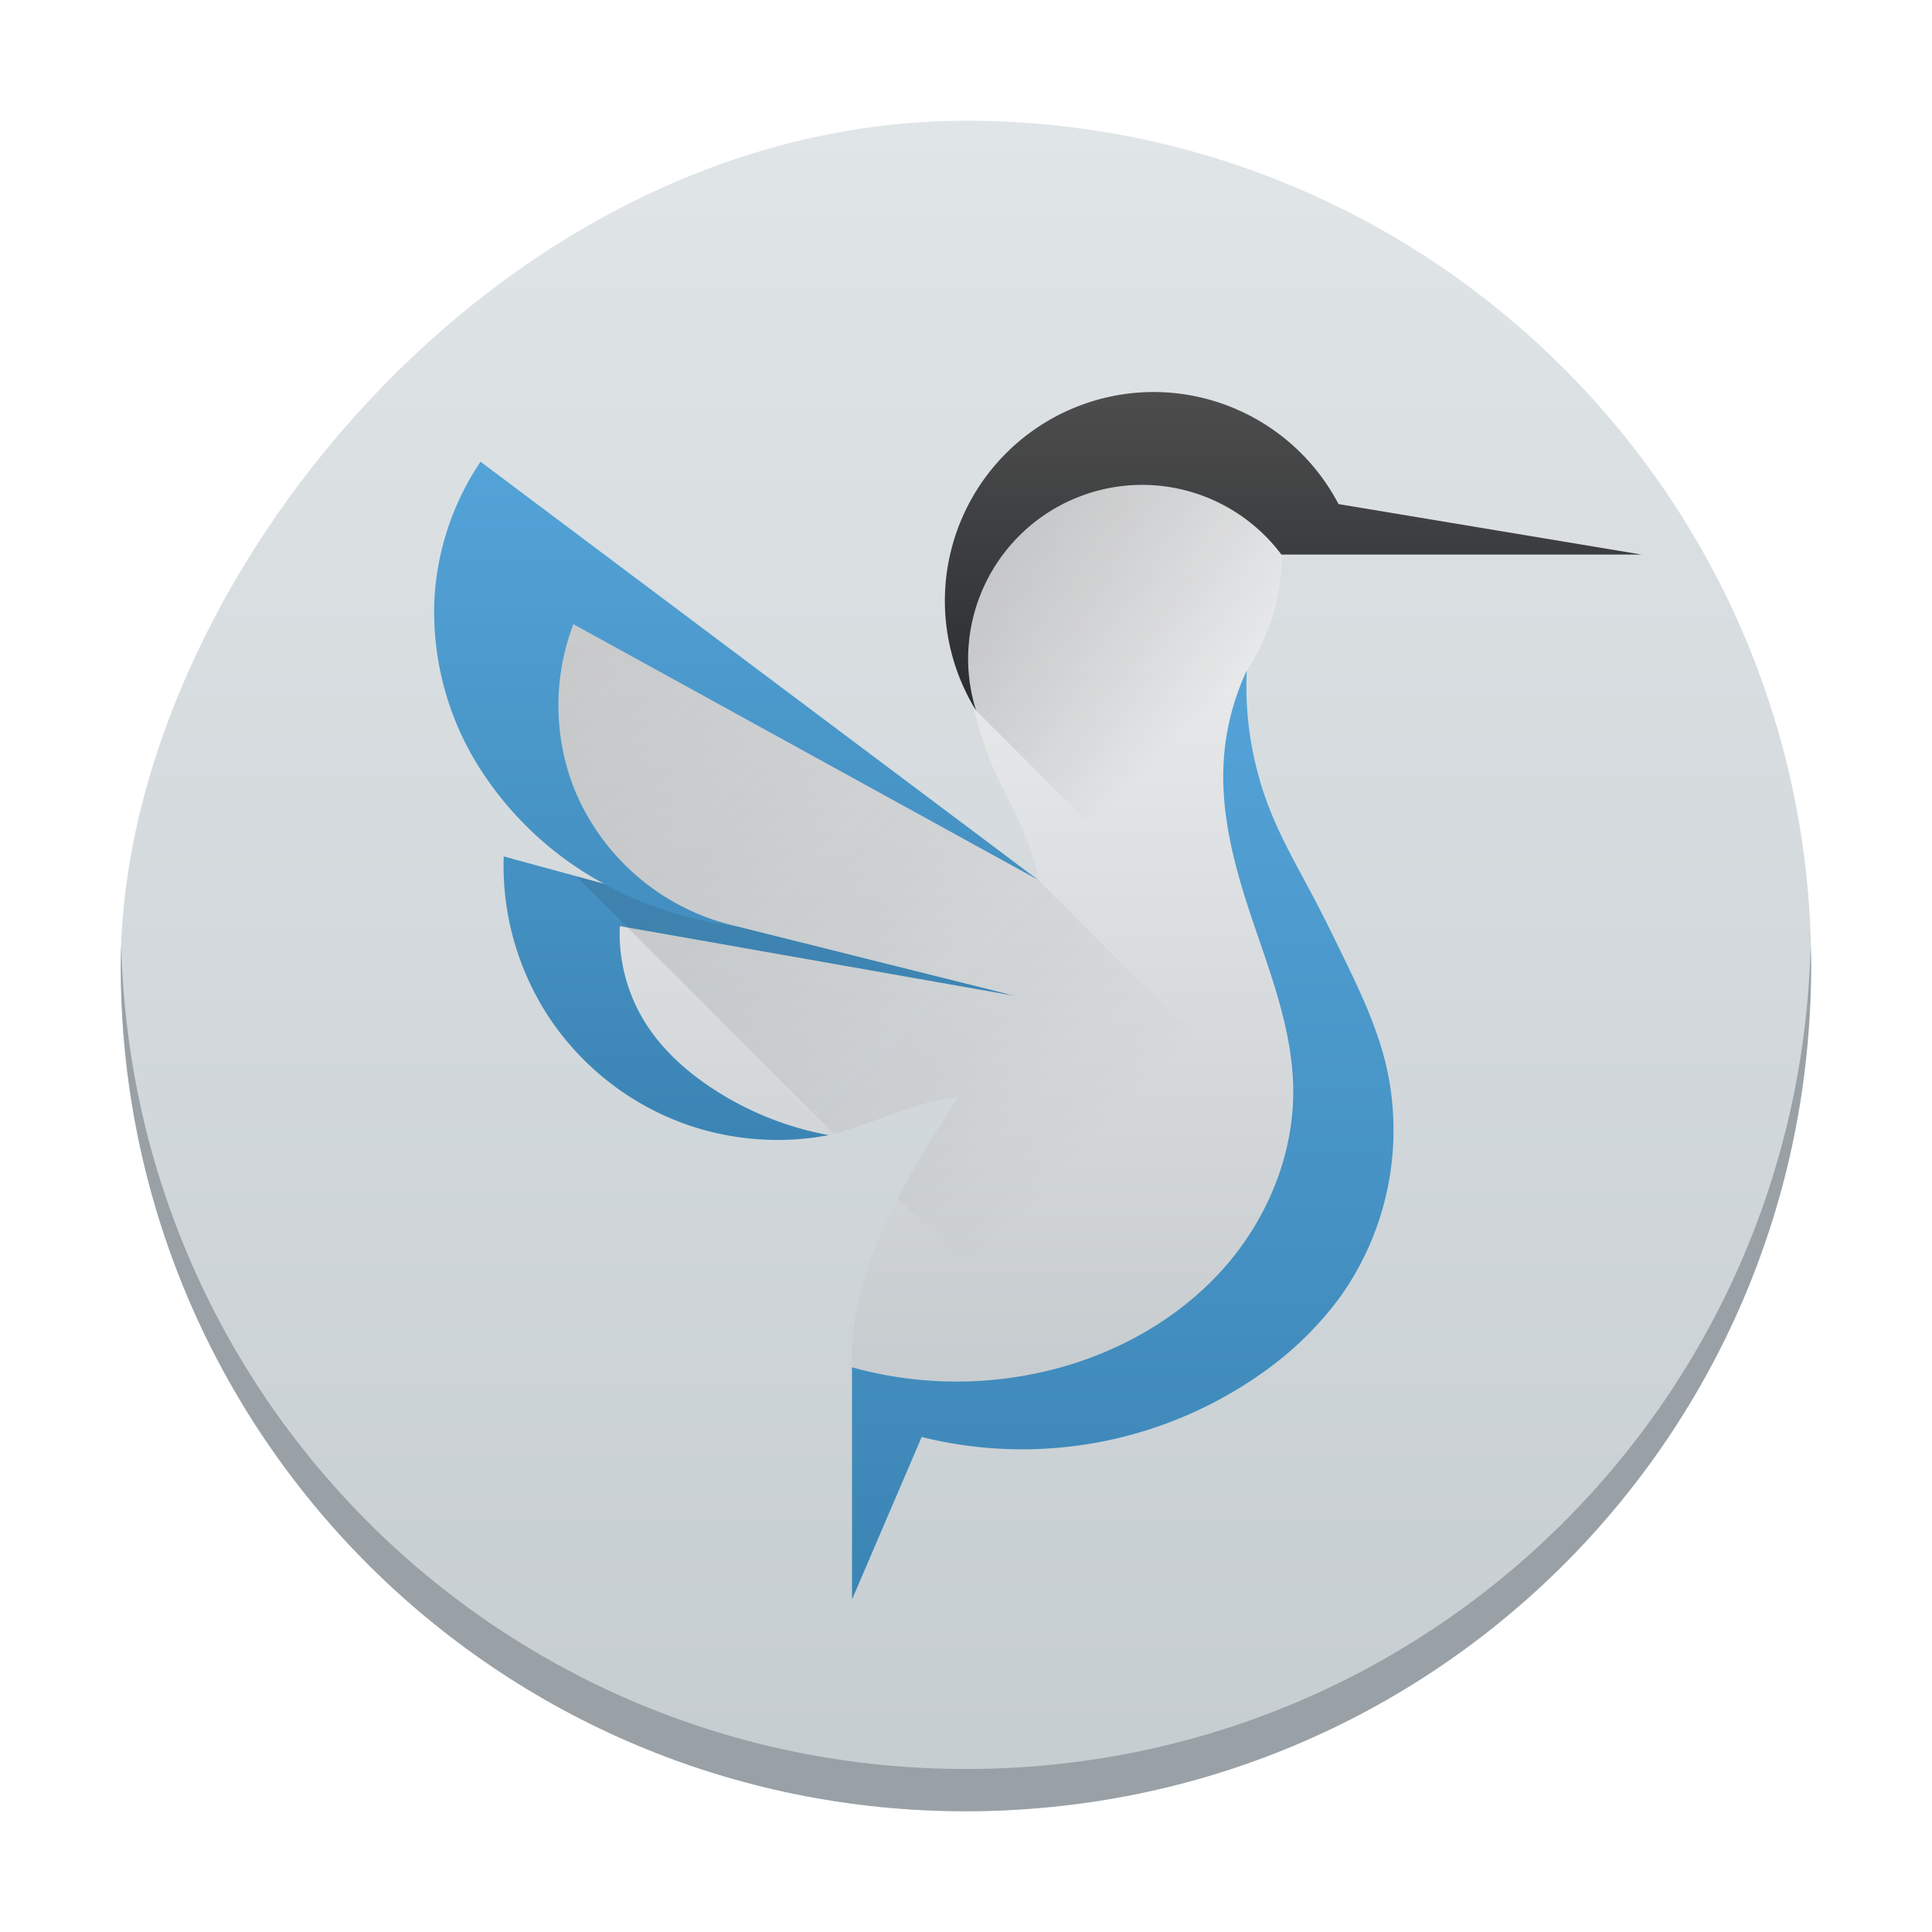 <?xml version="1.0" encoding="UTF-8" standalone="no"?>
<svg
   height="32"
   width="32"
   version="1.1"
   id="svg2311"
   sodipodi:docname="pattern-lxqt.svg"
   inkscape:version="1.2.1 (9c6d41e410, 2022-07-14)"
   xmlns:inkscape="http://www.inkscape.org/namespaces/inkscape"
   xmlns:sodipodi="http://sodipodi.sourceforge.net/DTD/sodipodi-0.dtd"
   xmlns:xlink="http://www.w3.org/1999/xlink"
   xmlns="http://www.w3.org/2000/svg"
   xmlns:svg="http://www.w3.org/2000/svg">
  <defs
     id="defs2315">
    <linearGradient
       id="a-6"
       y1="543.8"
       y2="503.8"
       x2="0"
       gradientUnits="userSpaceOnUse"
       gradientTransform="matrix(0.7,0,0,0.7,-301.985,-350.66)">
      <stop
         stop-color="#c6cdd1"
         id="stop2" />
      <stop
         offset="1"
         stop-color="#e0e5e7"
         id="stop4" />
    </linearGradient>
    <linearGradient
       id="linearGradient2257">
      <stop
         id="stop2259-2"
         offset="0"
         style="stop-color:#b4942a;stop-opacity:1;" />
      <stop
         id="stop2261"
         offset="1"
         style="stop-color:#e4dcc9;stop-opacity:1" />
    </linearGradient>
    <linearGradient
       id="linearGradient2598">
      <stop
         style="stop-color:#252525;stop-opacity:1;"
         offset="0"
         id="stop2600" />
      <stop
         id="stop2606"
         offset="0.5"
         style="stop-color:#252525;stop-opacity:1;" />
      <stop
         style="stop-color:#252525;stop-opacity:1;"
         offset="0.75"
         id="stop2608" />
      <stop
         style="stop-color:#000000;stop-opacity:1;"
         offset="1"
         id="stop2602" />
    </linearGradient>
    <linearGradient
       id="linearGradient3311">
      <stop
         id="stop3313"
         offset="0"
         style="stop-color:#2d2d2d;stop-opacity:1;" />
      <stop
         style="stop-color:#000000;stop-opacity:1;"
         offset="0.5"
         id="stop3319" />
      <stop
         id="stop3315"
         offset="1"
         style="stop-color:#000000;stop-opacity:1;" />
    </linearGradient>
    <linearGradient
       id="linearGradient3303">
      <stop
         id="stop3305"
         offset="0"
         style="stop-color:#ffffff;stop-opacity:0.683;" />
      <stop
         id="stop3307"
         offset="1"
         style="stop-color:#ffffff;stop-opacity:0;" />
    </linearGradient>
    <linearGradient
       id="linearGradient3225">
      <stop
         id="stop3227"
         offset="0"
         style="stop-color:#ffffff;stop-opacity:1;" />
      <stop
         id="stop3229"
         offset="1"
         style="stop-color:#aeaeae;stop-opacity:1;" />
    </linearGradient>
    <linearGradient
       id="linearGradient3207">
      <stop
         id="stop3209"
         offset="0"
         style="stop-color:#ffffff;stop-opacity:1;" />
      <stop
         id="stop3211"
         offset="1"
         style="stop-color:#252525;stop-opacity:0;" />
    </linearGradient>
    <linearGradient
       id="linearGradient3251">
      <stop
         style="stop-color:#000000;stop-opacity:1;"
         offset="0"
         id="stop3253" />
      <stop
         id="stop14161"
         offset="0.709"
         style="stop-color:#090909;stop-opacity:0.679;" />
      <stop
         style="stop-color:#131313;stop-opacity:0;"
         offset="1"
         id="stop3255" />
    </linearGradient>
    <linearGradient
       id="linearGradient3273">
      <stop
         id="stop3275"
         offset="0"
         style="stop-color:#ffffff;stop-opacity:0.55;" />
      <stop
         id="stop3277"
         offset="1"
         style="stop-color:#ffffff;stop-opacity:0;" />
    </linearGradient>
    <linearGradient
       id="linearGradient3259">
      <stop
         style="stop-color:#ffffff;stop-opacity:0.55;"
         offset="0"
         id="stop3261" />
      <stop
         style="stop-color:#000000;stop-opacity:0;"
         offset="1"
         id="stop3263" />
    </linearGradient>
    <linearGradient
       id="linearGradient3822">
      <stop
         offset="0"
         stop-color="#bdc3c7"
         id="stop2257-1" />
      <stop
         offset="1"
         stop-color="#eff0f1"
         id="stop2259-8" />
    </linearGradient>
    <linearGradient
       id="f-7"
       gradientUnits="userSpaceOnUse"
       x1="17.538"
       x2="17.538"
       xlink:href="#a"
       y1="26"
       y2="7.538" />
    <linearGradient
       id="g-9"
       gradientUnits="userSpaceOnUse"
       x1="16"
       x2="19.077"
       xlink:href="#c"
       y1="7.923"
       y2="11" />
    <linearGradient
       id="linearGradient3828">
      <stop
         offset="0"
         stop-color="#292c2f"
         id="stop2276-2" />
      <stop
         offset="1"
         stop-opacity="0"
         id="stop2278-0" />
    </linearGradient>
    <linearGradient
       id="h-2"
       gradientUnits="userSpaceOnUse"
       x1="8.308"
       x2="8.308"
       xlink:href="#b"
       y1="18.308"
       y2="7.154" />
    <linearGradient
       id="linearGradient3833">
      <stop
         offset="0"
         stop-color="#3b85b5"
         id="stop2269-3" />
      <stop
         offset="1"
         stop-color="#54a3d8"
         id="stop2271-7" />
    </linearGradient>
    <linearGradient
       id="i-9"
       gradientUnits="userSpaceOnUse"
       x1="6.769"
       x2="17.538"
       xlink:href="#c"
       y1="7.154"
       y2="17.923" />
    <linearGradient
       id="linearGradient3836"
       gradientTransform="matrix(0.384,0,0,0.385,3.698,3.692)"
       gradientUnits="userSpaceOnUse"
       x1="12"
       x2="12"
       xlink:href="#b"
       y1="38"
       y2="9" />
    <linearGradient
       id="k-2"
       gradientUnits="userSpaceOnUse"
       x1="16"
       x2="16"
       xlink:href="#b"
       y1="26"
       y2="10.615" />
    <linearGradient
       id="l-2"
       gradientUnits="userSpaceOnUse"
       x1="17.923"
       x2="17.923"
       y1="11.385"
       y2="6">
      <stop
         offset="0"
         stop-color="#292c2f"
         id="stop2263-8" />
      <stop
         offset="1"
         stop-color="#4d4d4d"
         id="stop2265-9" />
    </linearGradient>
    <linearGradient
       inkscape:collect="always"
       xlink:href="#linearGradient3822"
       id="linearGradient3854-8"
       gradientUnits="userSpaceOnUse"
       x1="11.385"
       y1="26"
       x2="11.385"
       y2="7.538" />
    <linearGradient
       id="f-7-0"
       gradientUnits="userSpaceOnUse"
       x1="17.538"
       x2="17.538"
       xlink:href="#linearGradient3822"
       y1="26"
       y2="7.538" />
    <linearGradient
       id="g-9-3"
       gradientUnits="userSpaceOnUse"
       x1="16"
       x2="19.077"
       xlink:href="#linearGradient3828"
       y1="7.923"
       y2="11" />
    <linearGradient
       id="h-2-0"
       gradientUnits="userSpaceOnUse"
       x1="8.308"
       x2="8.308"
       xlink:href="#linearGradient3833"
       y1="18.308"
       y2="7.154" />
    <linearGradient
       id="i-9-0"
       gradientUnits="userSpaceOnUse"
       x1="6.769"
       x2="17.538"
       xlink:href="#linearGradient3828"
       y1="7.154"
       y2="17.923" />
    <linearGradient
       id="k-2-6"
       gradientUnits="userSpaceOnUse"
       x1="16"
       x2="16"
       xlink:href="#linearGradient3833"
       y1="26"
       y2="10.615" />
    <linearGradient
       id="l-2-1"
       gradientUnits="userSpaceOnUse"
       x1="17.923"
       x2="17.923"
       y1="11.385"
       y2="6">
      <stop
         offset="0"
         stop-color="#292c2f"
         id="stop2263-8-5" />
      <stop
         offset="1"
         stop-color="#4d4d4d"
         id="stop2265-9-5" />
    </linearGradient>
    <linearGradient
       inkscape:collect="always"
       xlink:href="#linearGradient3822"
       id="linearGradient4159"
       gradientUnits="userSpaceOnUse"
       x1="11.385"
       y1="26"
       x2="11.385"
       y2="7.538" />
  </defs>
  <sodipodi:namedview
     id="namedview2313"
     pagecolor="#ffffff"
     bordercolor="#666666"
     borderopacity="1.0"
     inkscape:showpageshadow="2"
     inkscape:pageopacity="0.0"
     inkscape:pagecheckerboard="0"
     inkscape:deskcolor="#d1d1d1"
     showgrid="false"
     inkscape:zoom="7.375"
     inkscape:cx="16"
     inkscape:cy="16.20339"
     inkscape:window-width="1920"
     inkscape:window-height="1000"
     inkscape:window-x="0"
     inkscape:window-y="0"
     inkscape:window-maximized="1"
     inkscape:current-layer="svg2311" />
  <linearGradient
     id="a">
    <stop
       offset="0"
       stop-color="#bdc3c7"
       id="stop2257" />
    <stop
       offset="1"
       stop-color="#eff0f1"
       id="stop2259" />
  </linearGradient>
  <linearGradient
     id="d"
     gradientUnits="userSpaceOnUse"
     x1="2"
     x2="2"
     xlink:href="#a"
     y1="30"
     y2="2"
     gradientTransform="translate(-48.767,-21.587)" />
  <linearGradient
     id="l"
     gradientUnits="userSpaceOnUse"
     x1="17.923"
     x2="17.923"
     y1="11.385"
     y2="6">
    <stop
       offset="0"
       stop-color="#292c2f"
       id="stop2263" />
    <stop
       offset="1"
       stop-color="#4d4d4d"
       id="stop2265" />
  </linearGradient>
  <linearGradient
     id="k"
     gradientUnits="userSpaceOnUse"
     x1="16"
     x2="16"
     xlink:href="#b"
     y1="26"
     y2="10.615" />
  <linearGradient
     id="b">
    <stop
       offset="0"
       stop-color="#3b85b5"
       id="stop2269" />
    <stop
       offset="1"
       stop-color="#54a3d8"
       id="stop2271" />
  </linearGradient>
  <linearGradient
     id="j"
     gradientTransform="matrix(0.384,0,0,0.385,3.698,3.692)"
     gradientUnits="userSpaceOnUse"
     x1="12"
     x2="12"
     xlink:href="#b"
     y1="38"
     y2="9" />
  <linearGradient
     id="i"
     gradientUnits="userSpaceOnUse"
     x1="6.769"
     x2="17.538"
     xlink:href="#c"
     y1="7.154"
     y2="17.923" />
  <linearGradient
     id="c">
    <stop
       offset="0"
       stop-color="#292c2f"
       id="stop2276" />
    <stop
       offset="1"
       stop-opacity="0"
       id="stop2278" />
  </linearGradient>
  <linearGradient
     id="e"
     gradientUnits="userSpaceOnUse"
     x1="11.385"
     x2="11.385"
     xlink:href="#a"
     y1="26"
     y2="7.538" />
  <linearGradient
     id="h"
     gradientUnits="userSpaceOnUse"
     x1="8.308"
     x2="8.308"
     xlink:href="#b"
     y1="18.308"
     y2="7.154" />
  <linearGradient
     id="g"
     gradientUnits="userSpaceOnUse"
     x1="16"
     x2="19.077"
     xlink:href="#c"
     y1="7.923"
     y2="11" />
  <linearGradient
     id="f"
     gradientUnits="userSpaceOnUse"
     x1="17.538"
     x2="17.538"
     xlink:href="#a"
     y1="26"
     y2="7.538" />
  <rect
     width="27.999"
     x="-29.999"
     y="2"
     stroke-opacity="0.55"
     rx="13.999"
     height="28"
     stroke-width="1.96"
     transform="scale(-1,1)"
     id="rect20"
     style="fill:url(#a-6)" />
  <path
     fill="#99a1a7"
     d="m 2.008,15.65 c -0.003,0.117 -0.008,0.232 -0.008,0.35 0,7.756 6.244,14 13.999,14 7.756,0 13.999,-6.244 13.999,-14 0,-0.118 -0.005,-0.233 -0.008,-0.35 -0.185,7.593 -6.356,13.65 -13.991,13.65 -7.638,0 -13.806,-6.057 -13.991,-13.65"
     id="path24"
     style="stroke-width:1.96;stroke-opacity:0.55" />
  <path
     d="m 17.189,16.493 -12,-7"
     id="path2289-7-4" />
  <g
     stroke-width="0.385"
     id="g2309-3-7"
     transform="translate(1.189,0.493)">
    <path
       d="m 15.615,16 -7.307,-1.538 1.538,3.076 a 3.018,3.018 0 0 0 2.692,0.77 c 0.397,-0.086 0.77,-0.253 1.154,-0.385 A 7.041,7.041 0 0 1 16,17.538 Z"
       fill="url(#e)"
       id="path2291-6-6"
       style="fill:url(#linearGradient4159)" />
    <path
       d="m 19.461,10.615 a 3.471,3.471 0 0 0 0.385,-3.077 l -0.77,-0.384 h -3.46 a 5.739,5.739 0 0 0 -0.77,2.308 5.446,5.446 0 0 0 0.385,2.692 c 0.27,0.638 0.673,1.236 0.769,1.923 0.092,0.656 -0.11,1.32 -0.385,1.923 -0.47,1.033 -1.149,1.955 -1.713,2.94 -0.564,0.985 -1.022,2.08 -0.979,3.214 0.02,0.532 0.152,1.06 0.385,1.538 l 0.769,-0.769 5,-0.77 2.307,-4.615 a 9.396,9.396 0 0 1 -1.923,-4.615 9.352,9.352 0 0 1 0,-2.308 z"
       fill="url(#f)"
       id="path2293-1-5"
       style="fill:url(#f-7-0)" />
    <path
       d="m 16,7.154 -0.75,0.75 a 5.73,5.73 0 0 0 -0.404,1.558 c -0.057,0.53 -0.035,1.07 0.06,1.594 l 0.072,0.22 5.253,5.252 -0.28,-1.587 a 9.32,9.32 0 0 1 -0.49,-2.018 9.352,9.352 0 0 1 0,-2.308 3.471,3.471 0 0 0 0.385,-3.077 l -0.77,-0.384 z"
       opacity="0.2"
       id="path2295-2-6"
       style="fill:url(#g-9-3)" />
    <path
       d="M 15.615,16 7.154,13.692 a 4.57,4.57 0 0 0 0.769,2.693 4.566,4.566 0 0 0 2.019,1.655 c 0.814,0.34 1.73,0.434 2.596,0.268 a 5.216,5.216 0 0 1 -1.923,-0.77 C 10.157,17.238 9.741,16.857 9.461,16.385 A 2.793,2.793 0 0 1 9.077,14.846 Z"
       fill="url(#h)"
       id="path2297-9-9"
       style="fill:url(#h-2-0)" />
    <path
       d="m 6.77,8.692 1.153,4.231 v 0.385 l 0.961,0.577 0.73,0.577 0.863,0.253 0.138,0.056 c 0.128,0.03 0.256,0.054 0.385,0.075 L 15.615,16 16.385,14.846 16,14.076 Z"
       fill="url(#e)"
       id="path2299-3-3"
       style="fill:url(#linearGradient3854-8)" />
    <path
       d="m 7.538,9.077 0.054,4.174 c 0.332,0.318 0.703,0.596 1.1,0.826 0.048,0.027 0.098,0.049 0.146,0.075 l -0.48,-0.13 4.264,4.263 c 0.366,-0.09 0.714,-0.239 1.07,-0.362 0.323,-0.111 0.656,-0.195 0.992,-0.258 -0.265,0.422 -0.534,0.843 -0.781,1.275 -0.077,0.133 -0.144,0.273 -0.215,0.41 L 16.876,22.538 20.23,21 V 18.308 L 16,14.077 Z"
       fill="url(#i)"
       opacity="0.2"
       id="path2301-1-7"
       style="fill:url(#i-9-0)" />
    <path
       d="M 16,14.077 6.77,7.154 A 4.515,4.515 0 0 0 6.005,9.462 4.827,4.827 0 0 0 6.7,12.14 5.58,5.58 0 0 0 8.692,14.076 c 0.707,0.41 1.497,0.673 2.308,0.77 a 3.808,3.808 0 0 1 -2.692,-2.309 3.78,3.78 0 0 1 0,-2.692 z"
       id="path2303-9-4"
       style="fill:url(#linearGradient3836)" />
    <path
       d="m 19.461,10.615 a 4.12,4.12 0 0 0 -0.384,1.539 c -0.04,0.783 0.145,1.56 0.384,2.308 0.325,1.01 0.756,2.015 0.77,3.076 0.014,1.077 -0.42,2.14 -1.13,2.951 -0.709,0.81 -1.68,1.375 -2.716,1.665 a 6.46,6.46 0 0 1 -3.462,0 V 26 l 1.154,-2.692 A 6.88,6.88 0 0 0 19.846,22.154 5.55,5.55 0 0 0 21,21 4.763,4.763 0 0 0 21.77,17.154 C 21.61,16.481 21.304,15.852 21,15.231 a 32.801,32.801 0 0 0 -0.385,-0.77 C 20.35,13.953 20.057,13.456 19.846,12.923 a 5.572,5.572 0 0 1 -0.385,-2.308 z"
       fill="url(#k)"
       id="path2305-4-5"
       style="fill:url(#k-2-6)" />
    <path
       d="m 17.923,6 a 3.462,3.462 0 0 0 -3.462,3.462 3.462,3.462 0 0 0 0.517,1.814 2.885,2.885 0 0 1 -0.132,-0.853 2.885,2.885 0 0 1 2.885,-2.885 2.885,2.885 0 0 1 2.304,1.154 H 26 L 20.981,7.856 A 3.462,3.462 0 0 0 17.923,6 Z"
       fill="url(#l)"
       id="path2307-7-2"
       style="fill:url(#l-2-1)" />
  </g>
</svg>

